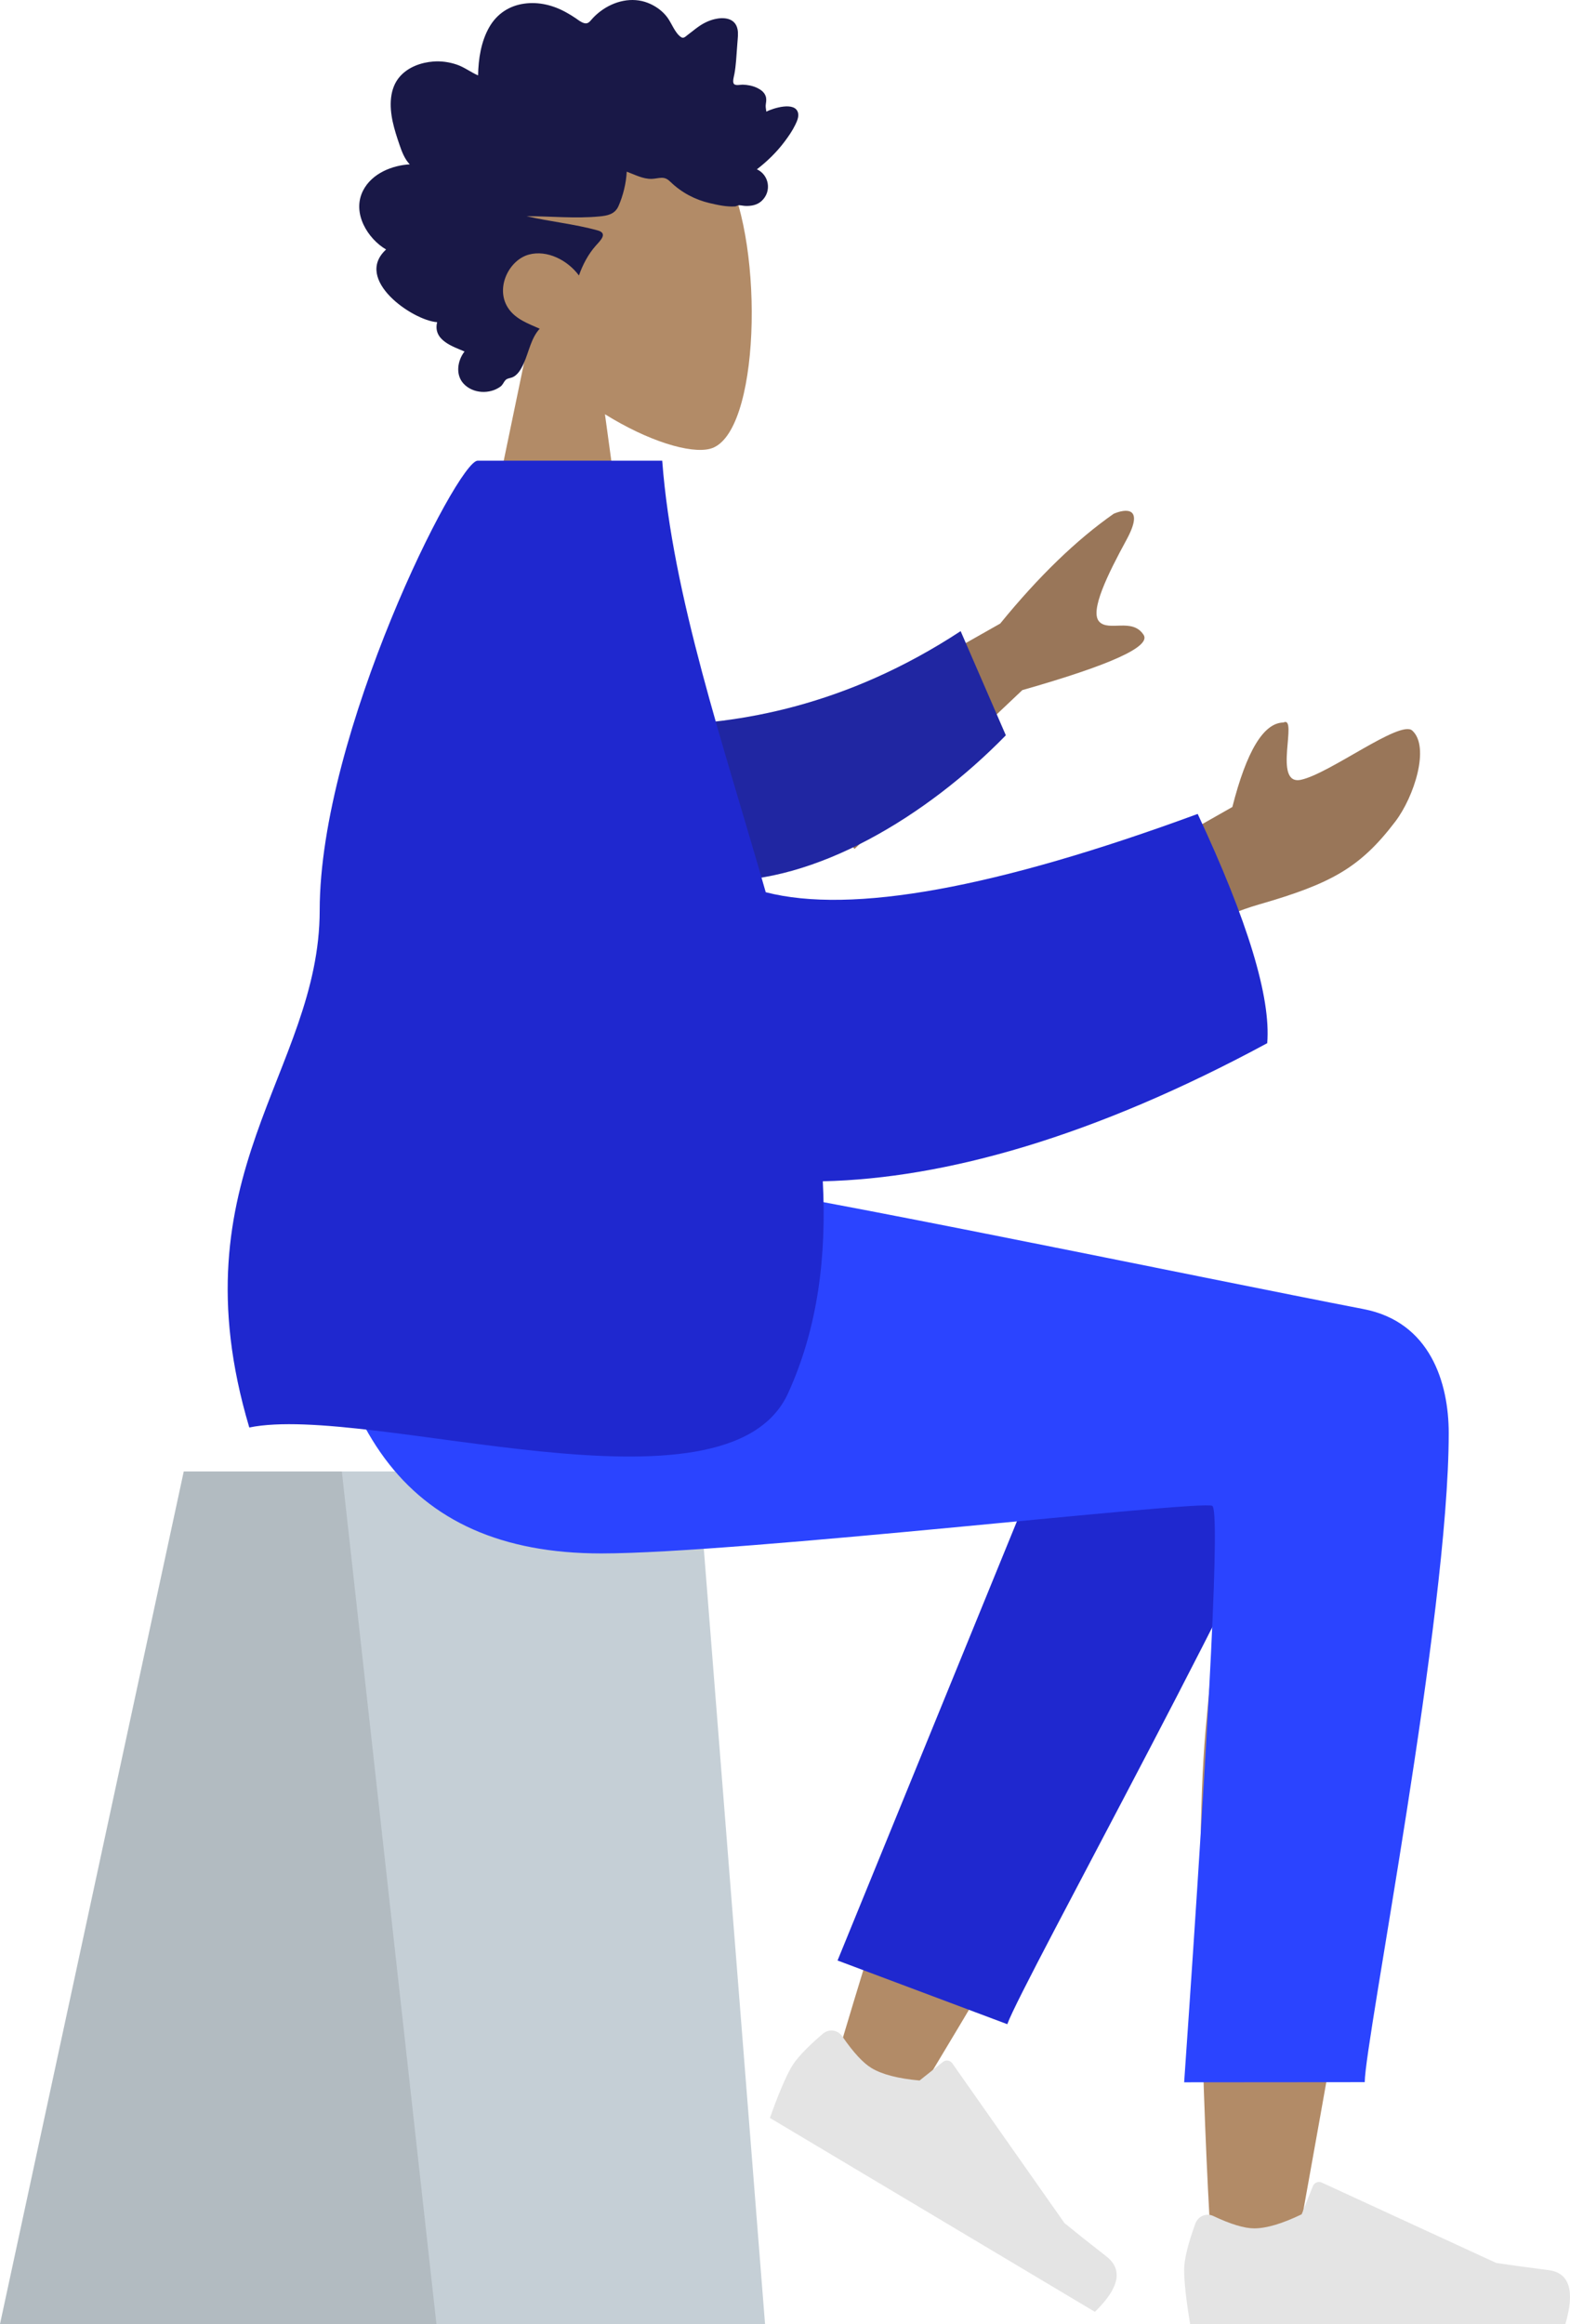 <svg width="221" height="327" viewBox="0 0 221 327" fill="none" xmlns="http://www.w3.org/2000/svg">
<path fill-rule="evenodd" clip-rule="evenodd" d="M74.224 48.847C69.909 43.614 66.989 37.201 67.477 30.016C68.883 9.312 96.78 13.866 102.206 24.316C107.633 34.766 106.988 61.272 99.975 63.139C97.178 63.884 91.219 62.06 85.156 58.284L88.962 86.103H66.487L74.224 48.847Z" fill="#B28B67"/>
<path fill-rule="evenodd" clip-rule="evenodd" d="M57.678 23.124C56.953 22.381 56.557 21.32 56.214 20.313C55.858 19.266 55.513 18.209 55.277 17.12C54.805 14.944 54.8 12.442 56.303 10.752C57.508 9.397 59.316 8.789 60.985 8.657C62.096 8.569 63.238 8.73 64.304 9.092C65.362 9.451 66.273 10.167 67.298 10.611C67.337 8.266 67.726 5.812 68.878 3.81C69.986 1.883 71.752 0.802 73.764 0.516C75.829 0.223 77.869 0.722 79.717 1.755C80.18 2.014 80.639 2.285 81.078 2.591C81.445 2.848 81.827 3.157 82.258 3.262C82.739 3.378 82.977 3.092 83.289 2.729C83.656 2.305 84.068 1.931 84.505 1.599C86.435 0.133 88.969 -0.47 91.205 0.409C92.236 0.814 93.238 1.501 93.937 2.449C94.561 3.294 95.005 4.633 95.865 5.222C96.23 5.472 96.488 5.141 96.82 4.896C97.32 4.529 97.796 4.123 98.301 3.765C99.011 3.263 99.779 2.887 100.602 2.691C101.807 2.403 103.471 2.47 103.816 4.1C103.945 4.713 103.846 5.367 103.804 5.984C103.747 6.831 103.687 7.678 103.616 8.524C103.562 9.166 103.494 9.786 103.376 10.417C103.314 10.753 103.118 11.38 103.257 11.716C103.432 12.137 104.236 11.898 104.58 11.913C105.259 11.942 105.941 12.065 106.569 12.364C107.056 12.597 107.568 12.939 107.773 13.515C107.899 13.869 107.866 14.232 107.806 14.597C107.735 15.034 107.817 15.265 107.87 15.706C108.782 15.242 111.943 14.211 112.34 15.9C112.473 16.462 112.171 17.098 111.941 17.572C111.538 18.404 111.009 19.164 110.468 19.889C109.34 21.401 107.993 22.706 106.545 23.822C108.242 24.601 108.685 26.901 107.215 28.271C106.567 28.876 105.694 29.011 104.875 28.972C104.576 28.958 104.144 28.839 103.908 28.893C103.781 28.922 103.645 29.033 103.47 29.045C102.314 29.127 101.01 28.84 99.881 28.575C97.869 28.103 95.964 27.118 94.408 25.618C94.009 25.233 93.679 25.012 93.142 25.017C92.672 25.022 92.21 25.156 91.74 25.168C90.495 25.201 89.373 24.572 88.218 24.154C88.147 25.767 87.703 27.543 87.064 28.993C86.543 30.176 85.456 30.348 84.388 30.452C80.971 30.784 77.542 30.414 74.121 30.419C77.433 31.192 80.855 31.511 84.137 32.421C85.621 32.832 84.488 33.865 83.854 34.581C82.809 35.76 82.032 37.221 81.494 38.761C79.874 36.579 77.01 35.142 74.474 35.812C71.671 36.552 69.697 40.468 71.489 43.284C72.53 44.918 74.409 45.549 75.972 46.251C74.753 47.561 74.458 49.496 73.724 51.126C73.361 51.93 72.853 52.839 72.043 53.119C71.744 53.223 71.392 53.232 71.156 53.484C70.863 53.796 70.794 54.146 70.42 54.414C68.928 55.486 66.597 55.403 65.275 54.005C64.079 52.74 64.39 50.739 65.389 49.456C63.799 48.772 60.902 47.891 61.534 45.332C58.089 45.096 49.724 39.323 54.348 35.105C51.811 33.624 49.48 30.003 51.109 26.811C52.365 24.353 55.283 23.254 57.678 23.124Z" fill="#191847"/>
<path fill-rule="evenodd" clip-rule="evenodd" d="M25.867 207.036H98.211L107.691 327H0L25.867 207.036Z" fill="#C5CFD6"/>
<path fill-rule="evenodd" clip-rule="evenodd" d="M25.867 207.036H48.117L61.434 327H0L25.867 207.036Z" fill="black" fill-opacity="0.1"/>
<path fill-rule="evenodd" clip-rule="evenodd" d="M180.689 186.483C188.403 181.698 201.344 187.846 201.335 194.689C201.308 215.165 183.221 311.667 182.277 317.767C181.332 323.868 171.216 325.479 170.627 317.787C169.689 305.548 167.948 263.18 169.69 243.569C170.409 235.474 171.184 227.765 171.947 220.887C162.456 238.594 147.777 263.947 127.911 296.945L117.127 291.854C125.596 263.028 132.54 242.677 137.96 230.802C147.24 210.47 155.941 193.057 159.603 186.924C165.364 177.276 175.391 180.643 180.689 186.483Z" fill="#B28B67"/>
<path fill-rule="evenodd" clip-rule="evenodd" d="M117.898 275.846L154.913 185.255C163.78 170.519 188.642 188.254 185.618 196.801C178.753 216.206 143.837 279.028 141.792 284.809L117.898 275.846Z" fill="#1F28CF"/>
<path fill-rule="evenodd" clip-rule="evenodd" d="M115.842 286.142C113.536 288.103 112.036 289.704 111.342 290.947C110.498 292.457 109.509 294.808 108.377 297.997C110.073 299.009 125.32 308.103 154.118 325.28C157.575 321.929 158.114 319.328 155.734 317.477C153.354 315.626 151.39 314.064 149.841 312.793L134.054 290.321C133.75 289.888 133.164 289.792 132.746 290.106C132.738 290.111 132.731 290.117 132.724 290.122L129.444 292.732C126.434 292.461 124.189 291.883 122.706 290.999C121.502 290.281 120.12 288.786 118.56 286.515L118.56 286.515C117.961 285.644 116.792 285.439 115.948 286.058C115.912 286.084 115.876 286.112 115.842 286.142Z" fill="#E4E4E4"/>
<path fill-rule="evenodd" clip-rule="evenodd" d="M168.258 312.877C167.21 315.766 166.686 317.928 166.686 319.363C166.686 321.107 166.968 323.653 167.53 327C169.489 327 187.095 327 220.347 327C221.72 322.312 220.928 319.781 217.97 319.408C215.013 319.034 212.557 318.696 210.601 318.395L186.052 307.089C185.58 306.871 185.026 307.09 184.815 307.578C184.812 307.587 184.808 307.595 184.805 307.604L183.227 311.558C180.489 312.878 178.265 313.537 176.553 313.537C175.163 313.537 173.242 312.957 170.792 311.797L170.792 311.797C169.852 311.352 168.74 311.778 168.309 312.749C168.291 312.791 168.274 312.834 168.258 312.877Z" fill="#E4E4E4"/>
<path fill-rule="evenodd" clip-rule="evenodd" d="M203.929 201.65C203.929 227.352 192.114 287.306 192.107 292.965L166.686 292.985C170.407 239.489 171.727 212.453 170.644 211.877C169.021 211.012 104.11 218.572 84.641 218.572C56.568 218.572 44.955 200.283 44.013 166.402H99.624C110.948 167.654 170.01 179.962 191.944 184.192C201.335 186.004 203.929 194.569 203.929 201.65Z" fill="#2B44FF"/>
<path fill-rule="evenodd" clip-rule="evenodd" d="M108.288 106.13L140.792 87.738C146.197 81.107 151.522 75.957 156.768 72.288C158.372 71.597 161.175 71.178 158.553 75.985C155.932 80.793 153.383 85.971 154.719 87.452C156.055 88.933 159.385 86.864 160.978 89.325C162.041 90.965 156.351 93.556 143.909 97.099L120.291 119.44L108.288 106.13ZM159.195 121.648L173.472 113.545C175.476 105.669 177.87 101.707 180.657 101.658C182.797 100.629 179.069 110.58 183.127 109.717C187.184 108.854 197.087 101.245 198.794 102.79C201.318 105.075 199.067 112.094 196.415 115.585C191.458 122.11 187.354 124.341 177.21 127.263C171.907 128.791 166.173 131.853 160.008 136.45L159.195 121.648Z" fill="#997659"/>
<path fill-rule="evenodd" clip-rule="evenodd" d="M92.459 102.033C103.843 101.909 119.025 99.425 135.224 88.802L141.586 103.458C130.412 114.915 114.701 124.327 100.963 123.929C90.137 123.615 84.604 110.086 92.459 102.033Z" fill="#2026A2"/>
<path fill-rule="evenodd" clip-rule="evenodd" d="M107.788 125.538C119.875 128.652 140.143 124.98 168.593 114.521C175.65 129.604 178.912 140.357 178.379 146.78C153.974 159.95 133.056 165.823 115.822 166.21C116.37 176.775 115.125 186.827 110.944 196.012C102.348 214.895 52.015 197.408 35.091 200.85C24.493 165.291 44.985 150.84 45.001 128.088C45.019 103.172 64.384 64.82 67.234 64.82H93.217C94.65 83.848 101.866 104.82 107.788 125.538Z" fill="#1F28CF"/>
</svg>
